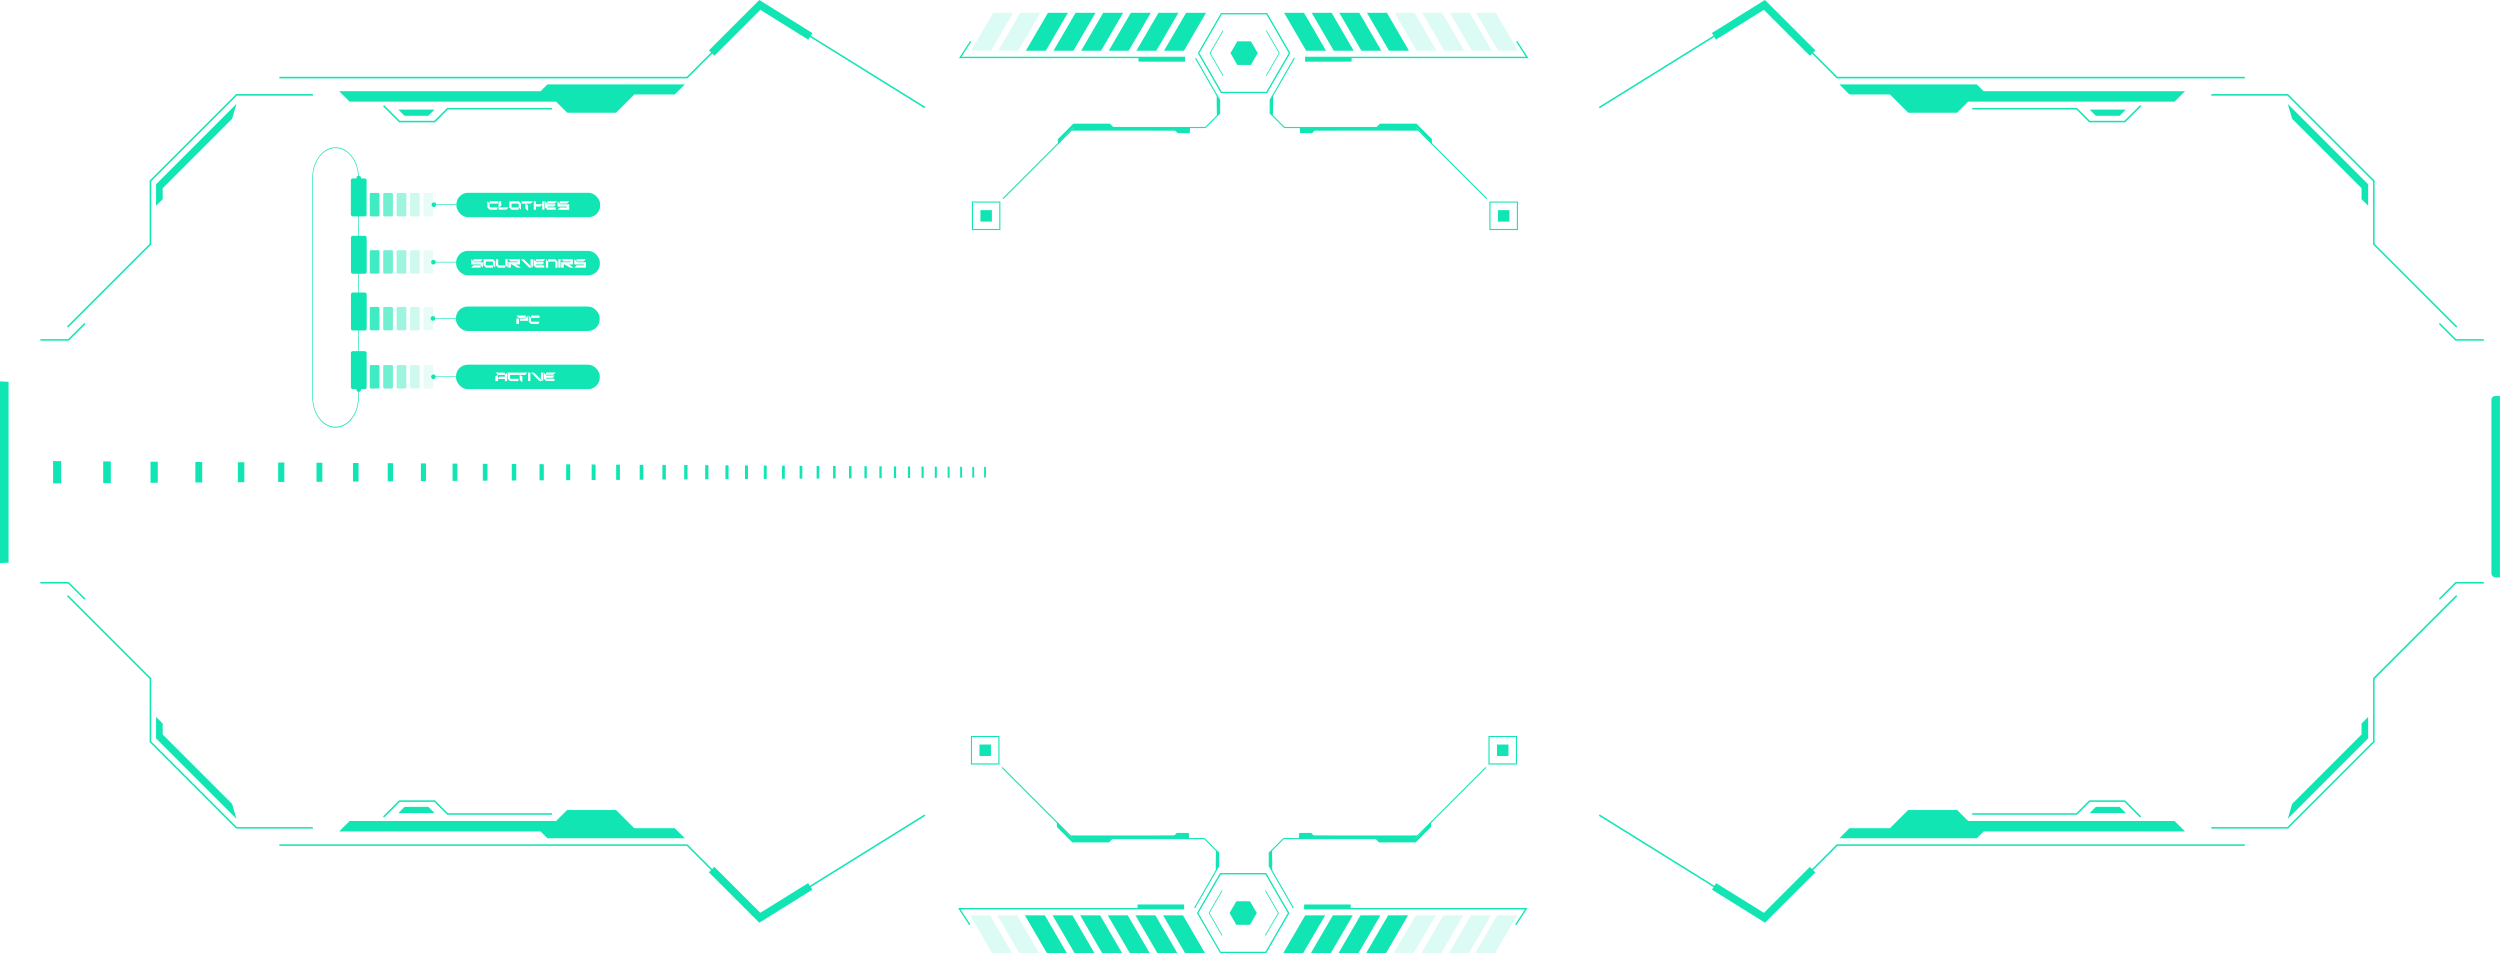 <svg xmlns="http://www.w3.org/2000/svg" xmlns:xlink="http://www.w3.org/1999/xlink" viewBox="0 0 1191.03 454.18"><defs><style>.cls-1{mask:url(#mask);filter:url(#luminosity-noclip-7);}.cls-10,.cls-12,.cls-2,.cls-4,.cls-6,.cls-8{mix-blend-mode:multiply;}.cls-2{fill:url(#Безымянный_градиент_93);}.cls-3{mask:url(#mask-2);filter:url(#luminosity-noclip-12);}.cls-4{fill:url(#Безымянный_градиент_91);}.cls-5{mask:url(#mask-3);filter:url(#luminosity-noclip-8);}.cls-6{fill:url(#Безымянный_градиент_93-2);}.cls-7{mask:url(#mask-4);filter:url(#luminosity-noclip-9);}.cls-8{fill:url(#Безымянный_градиент_93-3);}.cls-11,.cls-9{mask:url(#mask-5);}.cls-9{filter:url(#luminosity-noclip-10);}.cls-10{fill:url(#Безымянный_градиент_91-2);}.cls-11{filter:url(#luminosity-noclip-11);}.cls-12{fill:url(#Безымянный_градиент_91-3);}.cls-13,.cls-15,.cls-16,.cls-17,.cls-18,.cls-19,.cls-22,.cls-24{fill:#11e5b3;}.cls-14{opacity:0.15;}.cls-15{opacity:0.8;}.cls-16{opacity:0.6;}.cls-17{opacity:0.4;}.cls-18{opacity:0.2;}.cls-19{opacity:0.1;}.cls-20{mask:url(#mask-7);}.cls-21{mask:url(#mask-8);}.cls-22{opacity:0.5;}.cls-23{mask:url(#mask-9);}.cls-24{opacity:0.3;}.cls-25{mask:url(#mask-10);}.cls-26{mask:url(#mask-11);}.cls-27{mask:url(#mask-12);}.cls-28{fill:#fff;}.cls-29{filter:url(#luminosity-noclip-5);}.cls-30{filter:url(#luminosity-noclip-4);}.cls-31{filter:url(#luminosity-noclip-3);}.cls-32{filter:url(#luminosity-noclip-2);}.cls-33{filter:url(#luminosity-noclip);}</style><filter id="luminosity-noclip" x="151.38" y="-8421.17" width="5.73" height="32766" filterUnits="userSpaceOnUse" color-interpolation-filters="sRGB"><feFlood flood-color="#fff" result="bg"/><feBlend in="SourceGraphic" in2="bg"/></filter><mask id="mask" x="151.38" y="-8421.17" width="5.73" height="32766" maskUnits="userSpaceOnUse"><g class="cls-33"/></mask><linearGradient id="Безымянный_градиент_93" x1="154.25" y1="199.23" x2="154.25" y2="74.41" gradientUnits="userSpaceOnUse"><stop offset="0"/><stop offset="0.01" stop-color="#030303"/><stop offset="0.7" stop-color="#b7b7b7"/><stop offset="1" stop-color="#fff"/></linearGradient><filter id="luminosity-noclip-2" x="221.86" y="-8421.17" width="59.98" height="32766" filterUnits="userSpaceOnUse" color-interpolation-filters="sRGB"><feFlood flood-color="#fff" result="bg"/><feBlend in="SourceGraphic" in2="bg"/></filter><mask id="mask-2" x="221.86" y="-8421.17" width="59.98" height="32766" maskUnits="userSpaceOnUse"><g class="cls-32"/></mask><linearGradient id="Безымянный_градиент_91" x1="221.86" y1="164.98" x2="281.83" y2="164.98" gradientUnits="userSpaceOnUse"><stop offset="0" stop-color="#fff"/><stop offset="0.07" stop-color="#d8d8d8"/><stop offset="0.16" stop-color="#a6a6a6"/><stop offset="0.26" stop-color="#797979"/><stop offset="0.37" stop-color="#545454"/><stop offset="0.47" stop-color="#353535"/><stop offset="0.58" stop-color="#1e1e1e"/><stop offset="0.7" stop-color="#0d0d0d"/><stop offset="0.83" stop-color="#030303"/><stop offset="1"/></linearGradient><filter id="luminosity-noclip-3" x="158.66" y="-8421.17" width="1.98" height="32766" filterUnits="userSpaceOnUse" color-interpolation-filters="sRGB"><feFlood flood-color="#fff" result="bg"/><feBlend in="SourceGraphic" in2="bg"/></filter><mask id="mask-3" x="158.66" y="-8421.17" width="1.98" height="32766" maskUnits="userSpaceOnUse"><g class="cls-31"/></mask><linearGradient id="Безымянный_градиент_93-2" x1="159.65" y1="198.96" x2="159.65" y2="74.41" xlink:href="#Безымянный_градиент_93"/><filter id="luminosity-noclip-4" x="161.96" y="-8421.17" width="1.98" height="32766" filterUnits="userSpaceOnUse" color-interpolation-filters="sRGB"><feFlood flood-color="#fff" result="bg"/><feBlend in="SourceGraphic" in2="bg"/></filter><mask id="mask-4" x="161.96" y="-8421.17" width="1.98" height="32766" maskUnits="userSpaceOnUse"><g class="cls-30"/></mask><linearGradient id="Безымянный_градиент_93-3" x1="162.96" y1="199.25" x2="162.96" y2="74.69" xlink:href="#Безымянный_градиент_93"/><filter id="luminosity-noclip-5" x="221.87" y="-8421.17" width="59.98" height="32766" filterUnits="userSpaceOnUse" color-interpolation-filters="sRGB"><feFlood flood-color="#fff" result="bg"/><feBlend in="SourceGraphic" in2="bg"/></filter><mask id="mask-5" x="221.87" y="-8421.17" width="59.98" height="32766" maskUnits="userSpaceOnUse"><g class="cls-29"/></mask><linearGradient id="Безымянный_градиент_91-2" x1="221.87" y1="111.03" x2="281.85" y2="111.03" xlink:href="#Безымянный_градиент_91"/><linearGradient id="Безымянный_градиент_91-3" x1="221.87" y1="138.08" x2="281.85" y2="138.08" xlink:href="#Безымянный_градиент_91"/><filter id="luminosity-noclip-7" x="151.38" y="74.41" width="5.73" height="124.83" filterUnits="userSpaceOnUse" color-interpolation-filters="sRGB"><feFlood flood-color="#fff" result="bg"/><feBlend in="SourceGraphic" in2="bg"/></filter><mask id="mask-7" x="151.38" y="74.41" width="5.73" height="124.83" maskUnits="userSpaceOnUse"><g class="cls-1"><path class="cls-2" d="M157.11,74.41c-3.37,2.12-5.73,6.88-5.73,12.4v100c0,5.53,2.36,10.28,5.73,12.41Z"/></g></mask><filter id="luminosity-noclip-8" x="158.66" y="74.41" width="1.98" height="124.56" filterUnits="userSpaceOnUse" color-interpolation-filters="sRGB"><feFlood flood-color="#fff" result="bg"/><feBlend in="SourceGraphic" in2="bg"/></filter><mask id="mask-8" x="158.66" y="74.41" width="1.98" height="124.56" maskUnits="userSpaceOnUse"><g class="cls-5"><rect class="cls-6" x="158.66" y="74.41" width="1.98" height="124.56"/></g></mask><filter id="luminosity-noclip-9" x="161.96" y="74.69" width="1.98" height="124.56" filterUnits="userSpaceOnUse" color-interpolation-filters="sRGB"><feFlood flood-color="#fff" result="bg"/><feBlend in="SourceGraphic" in2="bg"/></filter><mask id="mask-9" x="161.96" y="74.69" width="1.98" height="124.56" maskUnits="userSpaceOnUse"><g class="cls-7"><rect class="cls-8" x="161.96" y="74.69" width="1.98" height="124.56"/></g></mask><filter id="luminosity-noclip-10" x="221.87" y="106.32" width="59.98" height="9.41" filterUnits="userSpaceOnUse" color-interpolation-filters="sRGB"><feFlood flood-color="#fff" result="bg"/><feBlend in="SourceGraphic" in2="bg"/></filter><mask id="mask-10" x="221.87" y="106.32" width="59.98" height="9.41" maskUnits="userSpaceOnUse"><g class="cls-9"><rect class="cls-10" x="221.87" y="106.32" width="59.98" height="9.41"/></g></mask><filter id="luminosity-noclip-11" x="221.87" y="133.37" width="59.98" height="9.41" filterUnits="userSpaceOnUse" color-interpolation-filters="sRGB"><feFlood flood-color="#fff" result="bg"/><feBlend in="SourceGraphic" in2="bg"/></filter><mask id="mask-11" x="221.87" y="133.37" width="59.98" height="9.41" maskUnits="userSpaceOnUse"><g class="cls-11"><rect class="cls-12" x="221.87" y="133.37" width="59.98" height="9.41"/></g></mask><filter id="luminosity-noclip-12" x="221.86" y="160.28" width="59.98" height="9.41" filterUnits="userSpaceOnUse" color-interpolation-filters="sRGB"><feFlood flood-color="#fff" result="bg"/><feBlend in="SourceGraphic" in2="bg"/></filter><mask id="mask-12" x="221.86" y="160.28" width="59.98" height="9.41" maskUnits="userSpaceOnUse"><g class="cls-3"><rect class="cls-4" x="221.86" y="160.28" width="59.98" height="9.41"/></g></mask></defs><title>header_first_plane_03</title><g id="Layer_2" data-name="Layer 2"><g id="Layer_1-2" data-name="Layer 1"><path class="cls-13" d="M1191,275.12l-2.25-.11a1.93,1.93,0,0,1-1.83-1.93V190.59a1.92,1.92,0,0,1,1.83-1.92l2.25-.11Z"/><polygon class="cls-13" points="468.83 227.51 469.7 227.5 469.7 222.47 468.83 222.46 468.83 227.51"/><polygon class="cls-13" points="463.21 227.54 464.1 227.54 464.1 222.43 463.21 222.42 463.21 227.54"/><polygon class="cls-13" points="457.42 227.58 458.34 227.57 458.34 222.39 457.42 222.39 457.42 227.58"/><polygon class="cls-13" points="451.47 227.62 452.42 227.61 452.42 222.36 451.47 222.35 451.47 227.62"/><polygon class="cls-13" points="445.35 227.66 446.32 227.65 446.32 222.32 445.35 222.31 445.35 227.66"/><polygon class="cls-13" points="439.04 227.7 440.05 227.69 440.05 222.28 439.04 222.27 439.04 227.7"/><polygon class="cls-13" points="432.54 227.74 433.58 227.73 433.58 222.24 432.54 222.23 432.54 227.74"/><polygon class="cls-13" points="425.85 227.78 426.92 227.77 426.92 222.2 425.85 222.19 425.85 227.78"/><polygon class="cls-13" points="418.94 227.82 420.05 227.82 420.05 222.15 418.94 222.15 418.94 227.82"/><polygon class="cls-13" points="411.82 227.87 412.96 227.86 412.96 222.11 411.82 222.1 411.82 227.87"/><polygon class="cls-13" points="404.47 227.91 405.65 227.91 405.65 222.06 404.47 222.06 404.47 227.91"/><polygon class="cls-13" points="396.88 227.96 398.1 227.95 398.1 222.01 396.88 222.01 396.88 227.96"/><polygon class="cls-13" points="389.05 228.01 390.3 228 390.3 221.97 389.05 221.96 389.05 228.01"/><polygon class="cls-13" points="380.94 228.06 382.24 228.05 382.24 221.91 380.94 221.91 380.94 228.06"/><polygon class="cls-13" points="372.56 228.11 373.9 228.11 373.9 221.86 372.56 221.85 372.56 228.11"/><polygon class="cls-13" points="363.89 228.17 365.27 228.16 365.27 221.81 363.89 221.8 363.89 228.17"/><polygon class="cls-13" points="354.91 228.22 356.34 228.22 356.34 221.75 354.91 221.74 354.91 228.22"/><polygon class="cls-13" points="345.6 228.28 347.09 228.28 347.09 221.69 345.6 221.69 345.6 228.28"/><polygon class="cls-13" points="335.96 228.34 337.5 228.34 337.5 221.63 335.96 221.62 335.96 228.34"/><polygon class="cls-13" points="325.95 228.41 327.55 228.4 327.55 221.57 325.95 221.56 325.95 228.41"/><polygon class="cls-13" points="315.56 228.47 317.22 228.46 317.22 221.51 315.56 221.5 315.56 228.47"/><polygon class="cls-13" points="304.76 228.54 306.49 228.53 306.49 221.44 304.76 221.43 304.76 228.54"/><polygon class="cls-13" points="293.54 228.61 295.34 228.6 295.34 221.37 293.54 221.36 293.54 228.61"/><polygon class="cls-13" points="281.87 228.68 283.74 228.67 283.74 221.3 281.87 221.28 281.87 228.68"/><polygon class="cls-13" points="269.71 228.76 271.66 228.75 271.66 221.22 269.71 221.21 269.71 228.76"/><polygon class="cls-13" points="257.04 228.84 259.07 228.83 259.07 221.14 257.04 221.13 257.04 228.84"/><polygon class="cls-13" points="243.82 228.92 245.94 228.91 245.94 221.06 243.82 221.04 243.82 228.92"/><polygon class="cls-13" points="230.02 229.01 232.23 229 232.23 220.97 230.02 220.96 230.02 229.01"/><polygon class="cls-13" points="215.6 229.1 217.91 229.09 217.91 220.88 215.6 220.87 215.6 229.1"/><polygon class="cls-13" points="200.51 229.2 202.94 229.18 202.94 220.79 200.51 220.77 200.51 229.2"/><polygon class="cls-13" points="184.72 229.29 187.25 229.28 187.25 220.69 184.72 220.67 184.72 229.29"/><polygon class="cls-13" points="168.16 229.4 170.82 229.38 170.82 220.59 168.16 220.57 168.16 229.4"/><polygon class="cls-13" points="150.78 229.51 153.57 229.49 153.57 220.48 150.78 220.46 150.78 229.51"/><polygon class="cls-13" points="132.52 229.62 135.46 229.6 135.46 220.36 132.52 220.34 132.52 229.62"/><polygon class="cls-13" points="113.31 229.74 116.4 229.72 116.4 220.24 113.31 220.22 113.31 229.74"/><polygon class="cls-13" points="93.07 229.87 96.33 229.85 96.33 220.12 93.07 220.1 93.07 229.87"/><polygon class="cls-13" points="71.72 230.01 75.16 229.98 75.16 219.99 71.72 219.96 71.72 230.01"/><polygon class="cls-13" points="49.16 230.15 52.8 230.13 52.8 219.84 49.16 219.82 49.16 230.15"/><polygon class="cls-13" points="25.3 230.3 29.15 230.27 29.15 219.69 25.3 219.67 25.3 230.3"/><polygon class="cls-13" points="0 268.26 4.09 268.06 4.09 181.91 0 181.7 0 268.26"/><polygon class="cls-13" points="762.11 51.57 761.72 50.94 840.64 1.87 875.37 36.6 1069.47 36.6 1069.47 37.34 875.06 37.34 874.95 37.23 840.53 2.81 762.11 51.57"/><path class="cls-13" d="M862.22,26.58,840.32,4.69l-22.8,14.17-1.95-3.14,24-14.95L840.86,0l24,24Z"/><polygon class="cls-13" points="877.87 40.21 941.79 40.21 945.02 43.45 1040.99 43.45 1036 48.44 937.63 48.44 932.37 53.7 909.09 53.7 900.41 45.02 881.1 45.02 876.31 40.23 877.87 40.21"/><polygon class="cls-13" points="1012.42 58.29 995.33 58.29 989.2 52.16 939.6 52.16 939.6 51.42 989.51 51.42 995.64 57.55 1012.11 57.55 1019.56 50.1 1020.08 50.63 1012.42 58.29"/><polygon class="cls-13" points="996.58 52.22 1012.77 52.22 1009.8 55.18 998.5 55.18 995.61 52.29 996.58 52.22"/><polygon class="cls-13" points="1170.14 156.06 1130.54 116.46 1130.54 86.35 1089.76 45.57 1053.5 45.57 1053.5 44.83 1090.07 44.83 1090.18 44.94 1131.28 86.04 1131.28 116.15 1170.67 155.54 1170.14 156.06"/><polygon class="cls-13" points="1089.92 49.51 1128.21 87.81 1128.21 98.04 1125.07 94.89 1125.07 89.66 1091.99 56.58 1089.92 49.51"/><polygon class="cls-13" points="1183.33 162.31 1169.8 162.31 1161.89 154.4 1162.41 153.88 1170.11 161.58 1183.33 161.58 1183.33 162.31"/><polygon class="cls-13" points="840.64 437.71 761.72 388.64 762.11 388.01 840.53 436.77 875.06 402.24 1069.47 402.24 1069.47 402.98 875.37 402.98 840.64 437.71"/><path class="cls-13" d="M840.86,439.58l-1.25-.77-24-14.95,1.95-3.14,22.8,14.17,21.9-21.9,2.61,2.62Z"/><polygon class="cls-13" points="877.87 399.37 941.79 399.37 945.02 396.13 1040.99 396.13 1036 391.14 937.63 391.14 932.37 385.88 909.09 385.88 900.41 394.56 881.1 394.56 876.31 399.35 877.87 399.37"/><polygon class="cls-13" points="1019.56 389.48 1012.11 382.03 995.64 382.03 989.51 388.16 939.6 388.16 939.6 387.42 989.2 387.42 995.33 381.29 1012.42 381.29 1020.08 388.95 1019.56 389.48"/><polygon class="cls-13" points="996.58 387.36 1012.77 387.36 1009.8 384.4 998.5 384.4 995.61 387.29 996.58 387.36"/><polygon class="cls-13" points="1090.07 394.75 1053.5 394.75 1053.5 394.01 1089.76 394.01 1130.54 353.23 1130.54 323.12 1130.65 323.01 1170.14 283.52 1170.67 284.04 1131.28 323.43 1131.28 353.54 1131.17 353.65 1090.07 394.75"/><polygon class="cls-13" points="1089.92 390.07 1128.21 351.77 1128.21 341.54 1125.07 344.69 1125.07 349.92 1091.99 383 1089.92 390.07"/><polygon class="cls-13" points="1162.41 285.7 1161.89 285.18 1169.8 277.26 1183.33 277.26 1183.33 278 1170.11 278 1162.41 285.7"/><polygon class="cls-13" points="440.45 51.57 362.03 2.81 327.51 37.34 133.09 37.34 133.09 36.6 327.2 36.6 361.93 1.87 362.17 2.03 440.85 50.94 440.45 51.57"/><path class="cls-13" d="M340.35,26.58,337.74,24l24-24L363,.77l24.05,15-2,3.14L362.25,4.69Z"/><polygon class="cls-13" points="324.7 40.21 260.78 40.21 257.55 43.45 161.57 43.45 166.56 48.44 264.94 48.44 270.2 53.7 293.48 53.7 302.16 45.02 321.46 45.02 326.25 40.23 324.7 40.21"/><polygon class="cls-13" points="207.24 58.29 190.15 58.29 182.49 50.63 183.01 50.1 190.46 57.55 206.93 57.55 213.06 51.42 262.96 51.42 262.96 52.16 213.36 52.16 207.24 58.29"/><polygon class="cls-13" points="205.98 52.22 189.79 52.22 192.76 55.18 204.06 55.18 206.96 52.29 205.98 52.22"/><polygon class="cls-13" points="32.42 156.06 31.9 155.54 71.29 116.15 71.29 86.04 112.5 44.83 149.06 44.83 149.06 45.57 112.8 45.57 72.03 86.35 72.03 116.46 32.42 156.06"/><polygon class="cls-13" points="112.65 49.51 74.35 87.81 74.35 98.04 77.5 94.89 77.5 89.66 110.58 56.58 112.65 49.51"/><polygon class="cls-13" points="32.76 162.31 19.23 162.31 19.23 161.58 32.46 161.58 40.16 153.88 40.68 154.4 32.76 162.31"/><polygon class="cls-13" points="361.93 437.71 361.72 437.5 327.2 402.98 133.09 402.98 133.09 402.24 327.51 402.24 327.61 402.35 362.03 436.77 440.45 388.01 440.85 388.64 361.93 437.71"/><path class="cls-13" d="M361.71,439.58l-24-24,2.61-2.62,21.9,21.9L385,420.72l2,3.14L363,438.81Z"/><polygon class="cls-13" points="324.7 399.37 260.78 399.37 257.55 396.13 161.57 396.13 166.56 391.14 264.94 391.14 270.2 385.88 293.48 385.88 302.16 394.56 321.46 394.56 326.25 399.35 324.7 399.37"/><polygon class="cls-13" points="183.01 389.48 182.49 388.95 190.15 381.29 207.24 381.29 213.36 387.42 262.96 387.42 262.96 388.16 213.06 388.16 206.93 382.03 190.46 382.03 183.01 389.48"/><polygon class="cls-13" points="205.98 387.36 189.79 387.36 192.76 384.4 204.06 384.4 206.96 387.29 205.98 387.36"/><polygon class="cls-13" points="149.06 394.75 112.5 394.75 112.39 394.64 71.29 353.54 71.29 323.43 31.9 284.04 32.42 283.52 72.03 323.12 72.03 353.23 112.8 394.01 149.06 394.01 149.06 394.75"/><polygon class="cls-13" points="112.65 390.07 74.35 351.77 74.35 341.54 77.5 344.69 77.5 349.92 110.58 383 112.65 390.07"/><polygon class="cls-13" points="40.16 285.7 32.46 278 19.23 278 19.23 277.26 32.76 277.26 40.68 285.18 40.16 285.7"/><path class="cls-13" d="M570.66,25.3l.1.17,4.86,8.43,6.06,10.48h22l6.06-10.48,5-8.6-.09-.16L603.71,6.22h-22ZM603.34,6.87,614,25.3l-5,8.6-5.68,9.83H582.06l-5.68-9.83-5-8.6L582.06,6.87Z"/><polygon class="cls-13" points="582.5 14.5 576.26 25.3 582.5 36.1 582.82 35.92 576.69 25.3 582.82 14.69 582.5 14.5"/><polygon class="cls-13" points="603.44 14.5 603.12 14.69 609.25 25.3 603.12 35.92 603.44 36.1 609.68 25.3 603.44 14.5"/><polygon class="cls-13" points="595.94 30.92 589.46 30.92 586.21 25.3 589.46 19.68 595.94 19.68 599.19 25.3 595.94 30.92"/><polygon class="cls-13" points="621.23 6.09 611.74 6.09 622.27 24.18 631.76 24.18 621.23 6.09"/><polygon class="cls-13" points="634.39 6.09 624.9 6.09 635.43 24.18 644.93 24.18 634.39 6.09"/><polygon class="cls-13" points="647.56 6.09 638.06 6.09 648.6 24.18 658.09 24.18 647.56 6.09"/><polygon class="cls-13" points="660.72 6.09 651.23 6.09 661.76 24.18 671.25 24.18 660.72 6.09"/><g class="cls-14"><polygon class="cls-13" points="673.88 6.09 664.39 6.09 674.92 24.18 684.42 24.18 673.88 6.09"/></g><g class="cls-14"><polygon class="cls-13" points="687.05 6.09 677.55 6.09 688.09 24.18 697.58 24.18 687.05 6.09"/></g><g class="cls-14"><polygon class="cls-13" points="700.21 6.09 690.72 6.09 701.25 24.18 710.75 24.18 700.21 6.09"/></g><g class="cls-14"><polygon class="cls-13" points="712.68 6.09 703.18 6.09 713.72 24.18 723.21 24.18 712.68 6.09"/></g><polygon class="cls-13" points="565.08 6.09 574.58 6.09 564.04 24.18 554.55 24.18 565.08 6.09"/><polygon class="cls-13" points="551.92 6.09 561.41 6.09 550.88 24.18 541.39 24.18 551.92 6.09"/><polygon class="cls-13" points="538.76 6.09 548.25 6.09 537.72 24.18 528.22 24.18 538.76 6.09"/><polygon class="cls-13" points="525.59 6.09 535.09 6.09 524.55 24.18 515.06 24.18 525.59 6.09"/><polygon class="cls-13" points="512.43 6.09 521.92 6.09 511.39 24.18 501.89 24.18 512.43 6.09"/><polygon class="cls-13" points="499.26 6.09 508.76 6.09 498.22 24.18 488.73 24.18 499.26 6.09"/><g class="cls-14"><polygon class="cls-13" points="486.1 6.09 495.59 6.09 485.06 24.18 475.57 24.18 486.1 6.09"/></g><g class="cls-14"><polygon class="cls-13" points="473.17 6.09 482.67 6.09 472.13 24.18 462.64 24.18 473.17 6.09"/></g><polygon class="cls-13" points="722.83 19.51 722.29 19.86 726.95 27.04 621.75 27.04 621.75 27.69 728.15 27.69 722.83 19.51"/><rect class="cls-13" x="621.75" y="27.36" width="22.17" height="2.01"/><polygon class="cls-13" points="462.19 19.51 456.87 27.69 564.56 27.69 564.56 27.04 458.07 27.04 462.73 19.86 462.19 19.51"/><rect class="cls-13" x="542.4" y="27.36" width="22.17" height="2.01" transform="translate(1106.96 56.73) rotate(180)"/><polygon class="cls-13" points="616.39 27.56 616.85 27.82 605.41 47.71 605.41 53.88 612.01 60.48 674.51 60.48 674.59 60.56 708.51 94.47 708.13 94.85 674.29 61.01 611.79 61.01 604.88 54.1 604.88 47.57 616.39 27.56"/><rect class="cls-13" x="713.63" y="100.11" width="5.46" height="5.46" transform="translate(1432.73 205.69) rotate(180)"/><path class="cls-13" d="M709.56,96h13.61v13.6H709.56Zm13.08.53H710.09v12.54h12.55Z"/><path class="cls-13" d="M675.91,62.25c-.52-.09-49.63,0-49.63,0l-1.18,1.19h-5.7s-.35-2.69,0-2.69h55Z"/><path class="cls-13" d="M606.42,55.26s.25-9.7,0-9.7-1.19,1.92-1.27,2-.06,6.47-.06,6.47Z"/><path class="cls-13" d="M682.18,68.52V66.26l-7.34-7.34H657.41l-1.9,1.91s19.09-.26,19.34,0S682.18,68.52,682.18,68.52Z"/><polygon class="cls-13" points="569.78 27.56 581.29 47.57 581.29 54.1 574.38 61.01 511.88 61.01 478.04 94.85 477.66 94.47 511.66 60.48 574.16 60.48 580.76 53.88 580.76 47.71 569.32 27.82 569.78 27.56"/><rect class="cls-13" x="467.08" y="100.11" width="5.46" height="5.46"/><path class="cls-13" d="M463,96h13.6v13.6H463Zm13.07.53H463.54v12.54h12.54Z"/><path class="cls-13" d="M510.26,62.25c.52-.09,49.63,0,49.63,0l1.18,1.19h5.7s.35-2.69,0-2.69h-55Z"/><path class="cls-13" d="M579.75,55.26s-.25-9.7,0-9.7,1.2,1.92,1.27,2,.06,6.47.06,6.47Z"/><path class="cls-13" d="M504,68.52V66.26l7.34-7.34h17.43l1.9,1.91s-19.09-.26-19.34,0S504,68.52,504,68.52Z"/><path class="cls-13" d="M570.22,435l.09-.17,4.87-8.43,6.05-10.49h22l6.06,10.49,5,8.6-.1.16-10.92,18.91h-22Zm32.67,18.42L613.54,435l-5-8.6-5.68-9.84H581.61l-5.68,9.84-5,8.6,10.64,18.42Z"/><polygon class="cls-13" points="582.05 445.77 575.82 434.97 582.05 424.17 582.38 424.36 576.25 434.97 582.38 445.59 582.05 445.77"/><polygon class="cls-13" points="602.99 445.77 602.67 445.59 608.8 434.97 602.67 424.36 602.99 424.17 609.23 434.97 602.99 445.77"/><polygon class="cls-13" points="595.5 429.36 589.01 429.36 585.77 434.97 589.01 440.59 595.5 440.59 598.74 434.97 595.5 429.36"/><polygon class="cls-13" points="620.78 454.18 611.29 454.18 621.82 436.09 631.32 436.09 620.78 454.18"/><polygon class="cls-13" points="633.95 454.18 624.45 454.18 634.99 436.09 644.48 436.09 633.95 454.18"/><polygon class="cls-13" points="647.11 454.18 637.62 454.18 648.15 436.09 657.64 436.09 647.11 454.18"/><polygon class="cls-13" points="660.27 454.18 650.78 454.18 661.32 436.09 670.81 436.09 660.27 454.18"/><g class="cls-14"><polygon class="cls-13" points="673.44 454.18 663.94 454.18 674.48 436.09 683.97 436.09 673.44 454.18"/></g><g class="cls-14"><polygon class="cls-13" points="686.6 454.18 677.11 454.18 687.64 436.09 697.14 436.09 686.6 454.18"/></g><g class="cls-14"><polygon class="cls-13" points="699.76 454.18 690.27 454.18 700.81 436.09 710.3 436.09 699.76 454.18"/></g><g class="cls-14"><polygon class="cls-13" points="712.23 454.18 702.74 454.18 713.27 436.09 722.77 436.09 712.23 454.18"/></g><polygon class="cls-13" points="564.64 454.18 574.13 454.18 563.6 436.09 554.1 436.09 564.64 454.18"/><polygon class="cls-13" points="551.47 454.18 560.97 454.18 550.43 436.09 540.94 436.09 551.47 454.18"/><polygon class="cls-13" points="538.31 454.18 547.8 454.18 537.27 436.09 527.77 436.09 538.31 454.18"/><polygon class="cls-13" points="525.15 454.18 534.64 454.18 524.11 436.09 514.61 436.09 525.15 454.18"/><polygon class="cls-13" points="511.98 454.18 521.48 454.18 510.94 436.09 501.45 436.09 511.98 454.18"/><polygon class="cls-13" points="498.82 454.18 508.31 454.18 497.78 436.09 488.28 436.09 498.82 454.18"/><g class="cls-14"><polygon class="cls-13" points="485.65 454.18 495.15 454.18 484.61 436.09 475.12 436.09 485.65 454.18"/></g><g class="cls-14"><polygon class="cls-13" points="472.73 454.18 482.22 454.18 471.69 436.09 462.19 436.09 472.73 454.18"/></g><polygon class="cls-13" points="722.39 440.77 721.84 440.41 726.5 433.24 621.3 433.24 621.3 432.59 727.7 432.59 722.39 440.77"/><rect class="cls-13" x="621.3" y="430.91" width="22.17" height="2.01"/><polygon class="cls-13" points="461.74 440.77 456.43 432.59 564.12 432.59 564.12 433.24 457.62 433.24 462.28 440.41 461.74 440.77"/><rect class="cls-13" x="541.95" y="430.91" width="22.17" height="2.01" transform="translate(1106.07 863.82) rotate(180)"/><polygon class="cls-13" points="615.95 432.72 616.4 432.46 604.97 412.56 604.97 406.39 611.56 399.8 674.07 399.8 674.14 399.72 708.06 365.8 707.69 365.43 673.85 399.27 611.34 399.27 604.44 406.17 604.44 412.71 615.95 432.72"/><rect class="cls-13" x="713.19" y="354.7" width="5.46" height="5.46" transform="translate(1431.84 714.87) rotate(180)"/><path class="cls-13" d="M709.12,364.23h13.6v-13.6h-13.6Zm13.07-.53H709.65V351.16h12.54Z"/><path class="cls-13" d="M675.47,398c-.52.1-49.63,0-49.63,0l-1.19-1.18H619s-.35,2.69,0,2.69h55Z"/><path class="cls-13" d="M606,405s.26,9.71,0,9.71-1.19-1.92-1.27-2-.05-6.46-.05-6.46Z"/><path class="cls-13" d="M681.74,391.75V394l-7.34,7.33H657l-1.91-1.9s19.09.25,19.35,0S681.74,391.75,681.74,391.75Z"/><polygon class="cls-13" points="569.33 432.72 580.84 412.71 580.84 406.17 573.93 399.27 511.43 399.27 477.59 365.43 477.22 365.8 511.21 399.8 573.72 399.8 580.31 406.39 580.31 412.56 568.88 432.46 569.33 432.72"/><rect class="cls-13" x="466.63" y="354.7" width="5.46" height="5.46"/><path class="cls-13" d="M462.56,364.23h13.6v-13.6h-13.6Zm13.07-.53H463.09V351.16h12.54Z"/><path class="cls-13" d="M509.81,398c.52.1,49.63,0,49.63,0l1.19-1.18h5.69s.36,2.69,0,2.69h-55Z"/><path class="cls-13" d="M579.31,405s-.26,9.71,0,9.71,1.19-1.92,1.27-2,0-6.46,0-6.46Z"/><path class="cls-13" d="M503.54,391.75V394l7.34,7.33h17.43l1.91-1.9s-19.09.25-19.35,0S503.54,391.75,503.54,391.75Z"/><rect class="cls-15" x="176.17" y="91.93" width="4.63" height="11.17" rx="0.54"/><rect class="cls-16" x="182.56" y="91.93" width="4.63" height="11.17" rx="0.54"/><rect class="cls-17" x="188.96" y="91.93" width="4.63" height="11.17" rx="0.54"/><rect class="cls-18" x="195.35" y="91.93" width="4.63" height="11.17" rx="0.54"/><rect class="cls-19" x="201.74" y="91.93" width="4.63" height="11.17" rx="0.54"/><rect class="cls-15" x="176.17" y="119.19" width="4.63" height="11.17" rx="0.54"/><rect class="cls-16" x="182.56" y="119.19" width="4.63" height="11.17" rx="0.54"/><rect class="cls-17" x="188.96" y="119.19" width="4.63" height="11.17" rx="0.54"/><rect class="cls-18" x="195.35" y="119.19" width="4.63" height="11.17" rx="0.54"/><rect class="cls-19" x="201.74" y="119.19" width="4.63" height="11.17" rx="0.54"/><rect class="cls-15" x="176.17" y="146.22" width="4.63" height="11.17" rx="0.54"/><rect class="cls-16" x="182.56" y="146.22" width="4.63" height="11.17" rx="0.54"/><rect class="cls-17" x="188.96" y="146.22" width="4.63" height="11.17" rx="0.54"/><rect class="cls-18" x="195.35" y="146.22" width="4.63" height="11.17" rx="0.54"/><rect class="cls-19" x="201.74" y="146.22" width="4.63" height="11.17" rx="0.54"/><path class="cls-13" d="M207.82,97.51a1.1,1.1,0,1,1-1.09-1.09A1.09,1.09,0,0,1,207.82,97.51Z"/><rect class="cls-13" x="167.15" y="85" width="7.5" height="18.08" rx="0.88"/><rect class="cls-13" x="167.2" y="112.34" width="7.5" height="18.08" rx="0.88"/><rect class="cls-13" x="167.2" y="139.37" width="7.5" height="18.08" rx="0.88"/><path class="cls-13" d="M172,84.84a1.1,1.1,0,1,1-1.09-1.1A1.09,1.09,0,0,1,172,84.84Z"/><path class="cls-13" d="M172,185.59A1.1,1.1,0,1,1,171,184.5,1.09,1.09,0,0,1,172,185.59Z"/><rect class="cls-13" x="207.82" y="97.36" width="13.24" height="0.3"/><path class="cls-13" d="M207.6,124.89a1.1,1.1,0,1,1-1.09-1.09A1.09,1.09,0,0,1,207.6,124.89Z"/><rect class="cls-13" x="207.6" y="124.74" width="13.24" height="0.3"/><path class="cls-13" d="M207.38,151.71a1.1,1.1,0,1,1-1.09-1.09A1.09,1.09,0,0,1,207.38,151.71Z"/><rect class="cls-13" x="207.38" y="151.56" width="13.24" height="0.3"/><path class="cls-13" d="M159.87,203.76c-6.1,0-11.07-6.48-11.07-14.44V84.61c0-8,5-14.44,11.07-14.44s11.07,6.47,11.07,14.44V189.32C170.94,197.28,166,203.76,159.87,203.76Zm0-133.2c-5.93,0-10.76,6.3-10.76,14V189.32c0,7.74,4.83,14,10.76,14s10.76-6.3,10.76-14V84.61C170.63,76.86,165.8,70.56,159.87,70.56Z"/><g class="cls-20"><path class="cls-13" d="M157.11,74.41c-3.37,2.12-5.73,6.88-5.73,12.4v100c0,5.53,2.36,10.28,5.73,12.41Z"/></g><g class="cls-21"><rect class="cls-22" x="158.66" y="74.41" width="1.98" height="124.56"/></g><g class="cls-23"><rect class="cls-24" x="161.96" y="74.69" width="1.98" height="124.56"/></g><g class="cls-25"><rect class="cls-22" x="221.87" y="106.32" width="59.98" height="9.41"/></g><g class="cls-26"><rect class="cls-24" x="221.87" y="133.37" width="59.98" height="9.41"/></g><rect class="cls-15" x="176.17" y="173.92" width="4.63" height="11.17" rx="0.54"/><rect class="cls-16" x="182.56" y="173.92" width="4.63" height="11.17" rx="0.54"/><rect class="cls-17" x="188.96" y="173.92" width="4.63" height="11.17" rx="0.54"/><rect class="cls-18" x="195.35" y="173.92" width="4.63" height="11.17" rx="0.54"/><rect class="cls-19" x="201.74" y="173.92" width="4.63" height="11.17" rx="0.54"/><rect class="cls-13" x="167.17" y="167.29" width="7.5" height="18.08" rx="0.88"/><g class="cls-27"><rect class="cls-24" x="221.86" y="160.28" width="59.98" height="9.41"/></g><path class="cls-13" d="M207.6,179.5a1.1,1.1,0,1,1-1.09-1.09A1.09,1.09,0,0,1,207.6,179.5Z"/><rect class="cls-13" x="207.6" y="179.35" width="13.24" height="0.3"/><rect class="cls-13" x="217.26" y="173.74" width="68.48" height="11.65" rx="5.56"/><path class="cls-28" d="M240.53,178.61l1.1-1.11v4.05h-1.1v-1h-3.25v1H236v-2.29l1.24-.65v1.73l.66-.89h2.59Zm0-1.11v1.11h-3.25L236,177.5Z"/><path class="cls-28" d="M251.29,177.52l-1.09,1.11H243v1.82H247v1.11H243l-1.1-1.11v-2.93Zm-2.43,4.6L247.59,181v-2.38l1.27.74Z"/><path class="cls-28" d="M252.68,177.5v4.05h-1.09V177.5Z"/><path class="cls-28" d="M253,177.5h1.43l4,4.05h-1.45Zm4.7,0h1.1v4.05l-1.1-1.11Z"/><path class="cls-28" d="M263.37,180h-3.22v.4h4v1.11h-4l-1.09-1.11V177.5l1.09,1.11v.31h4.05Zm1.28-2.54-1.09,1.11h-3.41V177.5Z"/><rect class="cls-13" x="217.44" y="91.84" width="68.48" height="11.65" rx="5.56"/><rect class="cls-13" x="217.3" y="119.53" width="68.48" height="11.65" rx="5.56"/><rect class="cls-13" x="217.21" y="146.04" width="68.48" height="11.65" rx="5.56"/><path class="cls-28" d="M233.27,98.81h3.95l-.54,1.11h-3.41l-1.09-1.11V95.87L233.27,97Zm3.95-2.94V97h-3.95V95.87Z"/><path class="cls-28" d="M238.78,95.87v2.18l-1.26.75V95.87Zm-1.26,2.93h4.79l-1.09,1.1h-3.7Z"/><path class="cls-28" d="M247.11,99.92H243.7l-1.09-1.11V95.87h4.5L248.19,97v2.94l-1.09-1.11V97H243.7v1.83h3.41Z"/><path class="cls-28" d="M254,95.87,252.89,97H248.5V95.87Zm-2.43,4.6-1.26-1.11V97l1.26.75Z"/><path class="cls-28" d="M255.37,95.87v1.42h2.94l-.82,1.12h-2.12v1.51h-1.09v-4Zm2.94,0h1.1v4h-1.1v-4Z"/><path class="cls-28" d="M264,98.41h-3.22v.4h4v1.11h-4l-1.09-1.11V95.87L260.79,97v.31h4Zm1.28-2.54L264.19,97h-3.4V95.87Z"/><path class="cls-28" d="M266.68,97v.32h4.5v2.62h-5.59l1.09-1.11h3.4v-.4h-4.49V95.87Zm4.5-1.11L270.08,97h-3.4V95.87Z"/><path class="cls-28" d="M225.57,124.58v.32h4.5v2.61L229,126.4V126h-4.49v-2.54Zm-1.09,2.93,1.09-1.11H229v1.11Zm5.59-4-1.1,1.11h-3.4v-1.11Z"/><path class="cls-28" d="M234.87,127.51h-3.41l-1.09-1.11v-2.93h4.5l1.08,1.11v2.93l-1.09-1.11v-1.82h-3.41v1.82h3.41Z"/><path class="cls-28" d="M237.35,123.47v2.93h3.4v1.11h-3.4l-1.09-1.11v-2.93Zm3.4,0h1.1v4l-1.1-1.11Z"/><path class="cls-28" d="M243.38,126v1.5h-1.24V124.9h4.5v-.32h-3.41l-1.09-1.11h5.59V126h-1.89l2.37,1.49h-1.85l-2.5-1.49Z"/><path class="cls-28" d="M248.09,123.47h1.43l4,4h-1.45Zm4.7,0h1.09v4l-1.09-1.11Z"/><path class="cls-28" d="M258.49,126h-3.22v.39h4v1.11h-4l-1.09-1.11v-2.93l1.09,1.11v.31h4Zm1.28-2.54-1.1,1.11h-3.4v-1.11Z"/><path class="cls-28" d="M260.07,127.51v-4l1.09,1.11v2.93Zm4.49-4,1.1,1.11v2.93h-1.1v-2.93h-3.4v-1.11Z"/><path class="cls-28" d="M267.05,123.47v4H266v-4Z"/><path class="cls-28" d="M268.58,126v1.5h-1.24V124.9h4.49v-.32h-3.4l-1.09-1.11h5.59V126H271l2.37,1.49h-1.85l-2.5-1.49Z"/><path class="cls-28" d="M274.68,124.58v.32h4.5v2.61h-5.59l1.09-1.11h3.4V126h-4.49v-2.54Zm4.5-1.11-1.1,1.11h-3.4v-1.11Z"/><path class="cls-28" d="M246,150.33h4.5v1.11h-3.4Zm0,4v-2.62h1.24v2.62Zm4.5-2.93,1.09-1.11v2.53H247.7v-1.11h2.78Z"/><path class="cls-28" d="M253,153.26h4l-.55,1.11H253l-1.09-1.11v-2.93l1.09,1.11Zm4-2.93v1.11h-4v-1.11Z"/></g></g></svg>